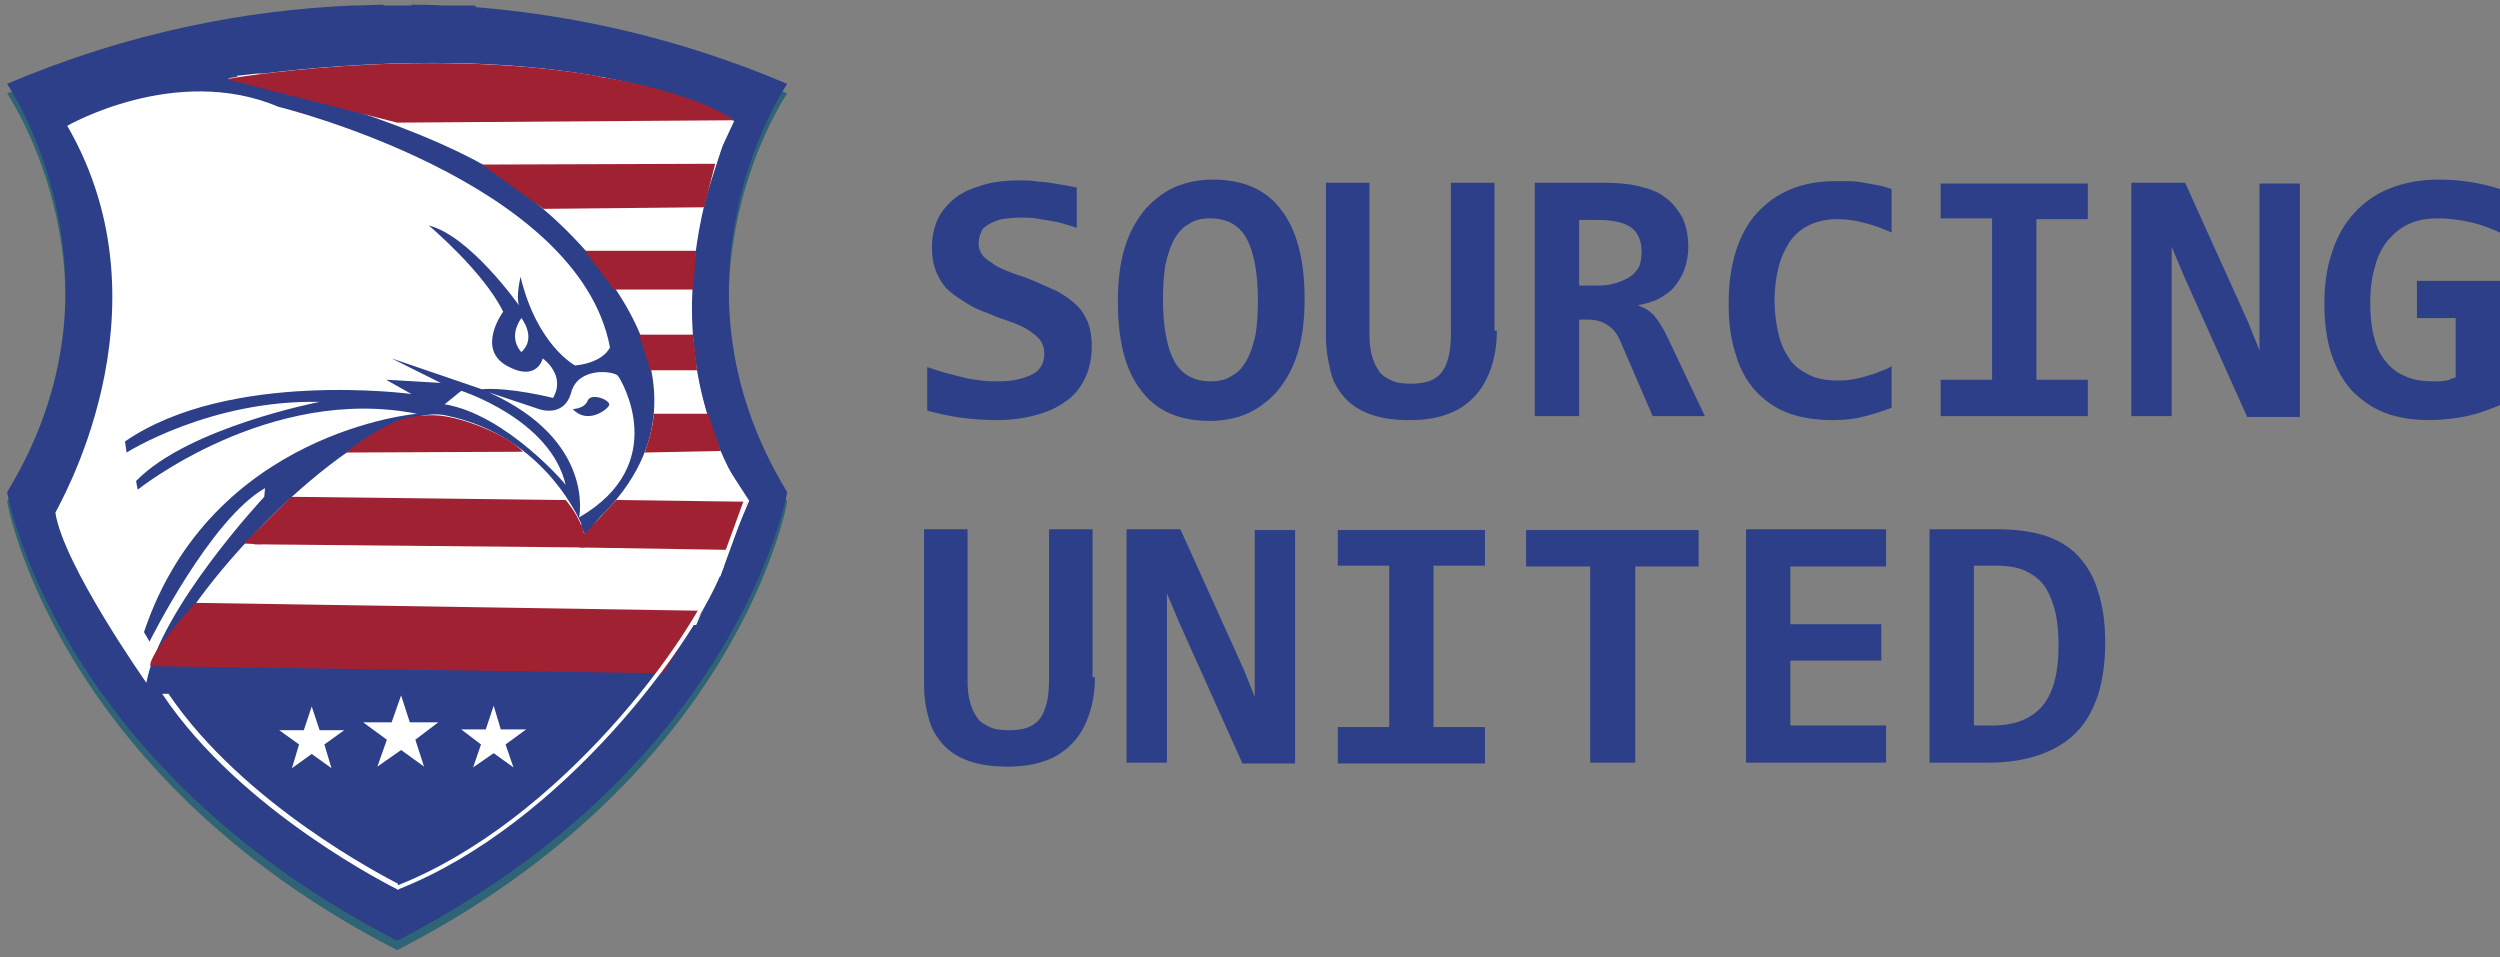 <?xml version="1.0" encoding="UTF-8"?>
<svg width="316px" height="121px" viewBox="0 0 316 121" version="1.1" xmlns="http://www.w3.org/2000/svg" xmlns:xlink="http://www.w3.org/1999/xlink">
    <rect x="0" y="0" width="316" height="121" fill="#808080" stroke="none"/>
    <!-- Generator: Sketch 43.1 (39012) - http://www.bohemiancoding.com/sketch -->
    <title>logo</title>
    <desc>Created with Sketch.</desc>
    <defs></defs>
    <g id="Page-1" stroke="none" stroke-width="1" fill="none" fill-rule="evenodd">
        <g id="logo">
            <path d="M99.5,11.8 C85.6,5.9 72.3,3.1 60.1,2.1 L60.1,1.9 L56,1.9 C54.7,1.8 53.3,1.8 52,1.8 L52,1.9 L48.5,1.9 L48.5,1.8 C47.2,1.8 45.9,1.9 44.5,1.9 L44.4,1.9 L44.4,1.9 C31.2,2.5 16.4,5.2 0.9,11.8 C0.9,11.8 17.5,36.2 0.9,63.4 C0.9,63.4 6.8,97.8 50.2,120.1 C93.6,97.8 99.5,63.4 99.5,63.4 C82.9,36.2 99.5,11.8 99.5,11.8 Z" id="Shape" fill="#2E6475" fill-rule="nonzero"></path>
            <path d="M99.5,10.6 C85.6,4.7 72.3,1.9 60.1,0.9 L60.1,0.7 L56,0.7 C54.7,0.6 53.3,0.6 52,0.6 L52,0.7 L48.5,0.7 L48.5,0.6 C47.2,0.6 45.9,0.7 44.5,0.7 L44.4,0.7 L44.4,0.7 C31.2,1.3 16.4,4 0.9,10.6 C0.9,10.6 17.5,35 0.9,62.2 C0.9,62.2 6.8,96.6 50.2,118.9 C93.6,96.6 99.5,62.2 99.5,62.2 C82.9,35 99.5,10.6 99.5,10.6 Z" id="Shape" fill="#2C3F88" fill-rule="nonzero"></path>
            <g id="Group" transform="translate(20, 7)" fill-rule="nonzero" fill="#FFFFFF">
                <path d="M30.3,104.7 C28.6,103.8 10.8,94.7 1.3,80.7 L0.5,80.7 C10.5,95.7 30,105.3 30.2,105.4 L30.3,105.5 L30.4,105.4 C30.2,105.4 30.3,104.7 30.3,104.7 Z" id="Shape"></path>
                <path d="M70.5,49.8 L67.2,37.4 L67.2,29.9 L67.9,21.8 L69.4,17.4 L71.3,11.5 L72.8,8.3 L72.4,8.1 C70.8,7.3 69.1,6.6 67.4,5.9 L66.1,5.3 L65.4,5.1 C47,-1 23,1.1 13.3,2.3 L12.5,2.3 L9.8,2.6 C9.8,2.6 9.9,2.6 10.1,2.7 C9.3,2.8 8.8,2.9 8.8,2.9 C8.8,2.9 10.3,3.4 12.4,3.3 C19.8,5.2 40.4,11.2 47.3,18.3 C47.3,18.3 75.6,39.6 55.5,58.7 L53.6,59.5 C53.6,59.5 49.2,48.1 36.3,45.5 C28,43.8 10.3,60.3 2.9,72 C2.6,72.7 68,72 68,72 L74.7,56.3 L70.5,49.8 Z" id="Shape"></path>
            </g>
            <g id="Group" transform="translate(116, 22)" fill-rule="nonzero" fill="#2C3F88">
                <path d="M22,21.7 C22,23.3 21.7,24.7 21.1,25.9 C20.5,27.1 19.7,28.1 18.6,28.8 C17.5,29.6 16.3,30.1 14.8,30.5 C13.3,30.9 11.7,31.1 10,31.1 C8.5,31.1 7,31 5.5,30.8 C4.1,30.6 2.6,30.3 1.2,29.9 L1.2,24.4 C1.9,24.6 2.6,24.9 3.4,25.1 C4.2,25.3 4.9,25.5 5.7,25.7 C6.5,25.9 7.2,26 8,26.1 C8.8,26.2 9.5,26.2 10.2,26.2 C11.3,26.2 12.1,26.1 12.9,25.9 C13.6,25.7 14.2,25.5 14.7,25.2 C15.2,24.9 15.5,24.5 15.7,24.1 C15.9,23.7 16,23.2 16,22.7 C16,22 15.8,21.4 15.4,20.9 C15,20.4 14.4,20 13.8,19.6 C13.1,19.2 12.4,18.9 11.5,18.6 C10.6,18.3 9.8,18 8.9,17.6 C8,17.3 7.1,16.9 6.3,16.4 C5.5,15.9 4.7,15.4 4,14.8 C3.3,14.2 2.8,13.4 2.4,12.5 C2,11.6 1.8,10.5 1.8,9.3 C1.8,8.1 2,7 2.4,6 C2.8,5 3.5,4.1 4.4,3.3 C5.3,2.5 6.5,1.9 7.9,1.5 C9.3,1 11,0.8 13,0.8 C13.6,0.8 14.2,0.8 14.8,0.9 C15.4,1 16.1,1 16.7,1.1 C17.3,1.2 17.9,1.3 18.5,1.4 C19.1,1.5 19.6,1.6 20.1,1.7 L20.1,6.8 C19.6,6.6 19.1,6.5 18.5,6.3 C17.9,6.1 17.3,6 16.7,5.9 C16.1,5.8 15.5,5.7 14.9,5.6 C14.3,5.5 13.7,5.5 13.1,5.5 C12.1,5.5 11.3,5.6 10.6,5.7 C9.9,5.9 9.4,6.1 8.9,6.4 C8.4,6.7 8.1,7 8,7.4 C7.8,7.8 7.7,8.3 7.7,8.8 C7.7,9.4 7.9,9.9 8.3,10.4 C8.7,10.8 9.3,11.2 9.9,11.6 C10.6,12 11.4,12.3 12.2,12.6 C13.1,12.9 14,13.2 14.9,13.6 C15.8,14 16.7,14.4 17.6,14.8 C18.5,15.3 19.2,15.8 19.9,16.4 C20.6,17 21.1,17.8 21.5,18.7 C21.8,19.5 22,20.5 22,21.7 Z" id="Shape"></path>
                <path d="M48.9,15.8 C48.9,18.5 48.6,20.8 48,22.7 C47.4,24.6 46.5,26.2 45.4,27.5 C44.3,28.7 43,29.7 41.6,30.3 C40.2,30.9 38.6,31.2 36.9,31.2 C33,31.2 30.1,29.9 28.2,27.3 C26.2,24.7 25.3,21 25.3,16.1 C25.3,13.4 25.6,11.1 26.2,9.2 C26.8,7.3 27.7,5.7 28.8,4.4 C29.9,3.2 31.2,2.2 32.6,1.6 C34.1,1 35.6,0.7 37.3,0.7 C41.2,0.7 44.1,2 46,4.6 C47.9,7.1 48.9,10.8 48.9,15.8 Z M43,16 C43,12.5 42.5,9.9 41.6,8.2 C40.7,6.5 39.1,5.6 37,5.6 C35.9,5.6 35,5.8 34.3,6.3 C33.5,6.7 32.9,7.4 32.4,8.3 C31.9,9.2 31.6,10.2 31.3,11.5 C31.1,12.8 31,14.2 31,15.8 C31,19.3 31.5,21.9 32.4,23.6 C33.3,25.3 34.9,26.2 37,26.2 C38.1,26.2 39,26 39.7,25.5 C40.5,25.1 41.1,24.4 41.6,23.5 C42.1,22.6 42.4,21.6 42.7,20.3 C42.9,19.1 43,17.6 43,16 Z" id="Shape"></path>
                <path d="M73.2,19.8 C73.2,21.7 72.9,23.3 72.4,24.7 C71.9,26.1 71.2,27.3 70.2,28.3 C69.3,29.2 68.1,30 66.8,30.4 C65.4,30.9 63.9,31.1 62.2,31.1 C60.3,31.1 58.7,30.9 57.3,30.4 C55.9,29.9 54.8,29.2 54,28.3 C53.2,27.4 52.5,26.3 52.2,25 C51.9,23.7 51.6,22.3 51.6,20.6 L51.6,1.1 L57.1,1.1 L57.1,20.3 C57.1,21.3 57.2,22.2 57.4,22.9 C57.6,23.7 57.9,24.3 58.3,24.9 C58.7,25.5 59.3,25.8 59.9,26.1 C60.5,26.4 61.4,26.5 62.3,26.5 C63.2,26.5 64,26.4 64.6,26.2 C65.2,26 65.8,25.6 66.2,25.1 C66.6,24.6 66.9,23.9 67.1,23.1 C67.3,22.3 67.4,21.3 67.4,20.1 L67.4,1.1 L72.9,1.1 L72.9,19.8 L73.2,19.8 Z" id="Shape"></path>
                <path d="M92.9,30.6 L88.8,21.1 C88.4,20.2 87.9,19.5 87.2,19.1 C86.5,18.6 85.7,18.4 84.7,18.4 L83.6,18.4 L83.6,30.6 L78,30.6 L78,1.1 L86.6,1.1 C88.2,1.1 89.7,1.2 91,1.5 C92.3,1.8 93.5,2.2 94.4,2.9 C95.3,3.5 96,4.4 96.6,5.4 C97.1,6.4 97.4,7.7 97.4,9.2 C97.4,10.3 97.2,11.2 96.9,12.1 C96.6,12.9 96.1,13.7 95.6,14.3 C95.1,14.9 94.3,15.4 93.6,15.8 C92.8,16.2 91.9,16.4 91,16.6 C91.7,16.8 92.4,17.2 93,17.8 C93.6,18.5 94.2,19.4 94.8,20.7 L99.5,30.6 L92.9,30.6 L92.9,30.6 Z M91.5,9.8 C91.5,8.4 91,7.3 90.1,6.7 C89.2,6.1 87.8,5.8 86,5.8 L83.6,5.8 L83.6,14.1 L85.9,14.1 C86.8,14.1 87.5,14 88.2,13.8 C88.9,13.6 89.5,13.3 90,13 C90.5,12.7 90.9,12.2 91.2,11.7 C91.4,11.1 91.5,10.5 91.5,9.8 Z" id="Shape"></path>
                <path d="M123.2,29.5 C121.9,30 120.6,30.4 119.4,30.7 C118.2,31 116.9,31.1 115.6,31.1 C113.5,31.1 111.6,30.8 110,30.2 C108.4,29.6 107,28.6 105.9,27.4 C104.8,26.2 103.9,24.6 103.4,22.8 C102.8,21 102.5,18.9 102.5,16.4 C102.5,13.9 102.8,11.7 103.4,9.8 C104,7.9 104.9,6.2 106.1,4.9 C107.3,3.6 108.7,2.6 110.4,1.9 C112.1,1.2 114,0.9 116,0.9 C116.7,0.9 117.3,0.9 117.9,0.9 C118.5,0.9 119.1,1 119.6,1.1 C120.2,1.2 120.7,1.3 121.3,1.4 C121.9,1.5 122.5,1.7 123.1,1.9 L123.1,7.4 C121.8,6.8 120.6,6.4 119.4,6.1 C118.2,5.8 117.2,5.7 116.2,5.7 C114.8,5.7 113.6,6 112.6,6.5 C111.6,7 110.8,7.7 110.2,8.6 C109.6,9.5 109.1,10.6 108.8,11.8 C108.5,13.1 108.3,14.4 108.3,15.9 C108.3,17.5 108.5,18.9 108.8,20.2 C109.1,21.5 109.6,22.5 110.2,23.4 C110.8,24.3 111.7,24.9 112.7,25.4 C113.7,25.9 114.9,26.1 116.3,26.1 C116.8,26.1 117.3,26.1 117.9,26 C118.5,25.9 119.1,25.8 119.7,25.6 C120.3,25.4 120.9,25.3 121.5,25 C122.1,24.8 122.6,24.6 123.1,24.3 L123.1,29.5 L123.2,29.5 Z" id="Shape"></path>
                <polygon id="Shape" points="129.3 5.7 129.3 1.2 147.9 1.2 147.9 5.7 141.4 5.7 141.4 26 147.9 26 147.9 30.6 129.3 30.6 129.3 26 135.8 26 135.8 5.6 129.3 5.6"></polygon>
                <polygon id="Shape" points="168 30.6 160.1 13 158.5 9.2 158.5 21.4 158.5 30.6 153.4 30.6 153.4 1.1 160.2 1.1 168.2 18.8 169.6 22.3 169.6 9.3 169.6 1.2 174.7 1.2 174.7 30.7 168 30.7"></polygon>
                <path d="M189.5,18.1 L189.5,13.5 L200,13.5 L200,29.2 C198.6,29.8 197.2,30.3 195.8,30.6 C194.3,30.9 192.7,31.1 191,31.1 C189,31.1 187.1,30.8 185.5,30.2 C183.9,29.6 182.5,28.6 181.3,27.4 C180.2,26.2 179.3,24.6 178.7,22.8 C178.1,21 177.8,18.8 177.8,16.4 C177.8,14 178.1,11.8 178.8,9.8 C179.4,7.9 180.4,6.2 181.6,4.9 C182.8,3.6 184.3,2.5 186.1,1.8 C187.9,1.1 189.9,0.7 192.2,0.7 C193.6,0.7 194.9,0.8 196.2,1 C197.5,1.2 198.8,1.5 200,1.9 L200,7.4 C198.9,6.9 197.7,6.4 196.3,6.1 C195,5.8 193.6,5.6 192.2,5.6 C190.8,5.6 189.6,5.8 188.5,6.3 C187.4,6.8 186.6,7.5 185.8,8.4 C185.1,9.3 184.5,10.4 184.2,11.7 C183.8,13 183.6,14.5 183.6,16.1 C183.6,17.7 183.7,19.1 184,20.3 C184.3,21.6 184.7,22.6 185.4,23.5 C186.1,24.4 186.9,25.1 187.9,25.5 C188.9,26 190.1,26.2 191.6,26.2 C191.9,26.2 192.2,26.2 192.5,26.2 C192.8,26.2 193,26.1 193.2,26.1 C193.4,26.1 193.6,26 193.8,25.9 C194,25.8 194.2,25.8 194.4,25.7 L194.4,18.2 L189.5,18.2 L189.5,18.1 Z" id="Shape"></path>
                <path d="M22.4,63.6 C22.4,65.5 22.1,67.1 21.6,68.5 C21.1,69.9 20.4,71.1 19.4,72.1 C18.5,73 17.3,73.8 16,74.2 C14.6,74.7 13.1,74.9 11.4,74.9 C9.5,74.9 7.9,74.7 6.5,74.2 C5.1,73.7 4,73 3.2,72.1 C2.4,71.2 1.7,70.1 1.4,68.8 C1,67.5 0.8,66.1 0.8,64.4 L0.8,44.9 L6.3,44.9 L6.3,64.1 C6.3,65.1 6.4,66 6.6,66.7 C6.8,67.5 7.1,68.1 7.5,68.7 C7.9,69.3 8.5,69.6 9.1,69.9 C9.7,70.2 10.6,70.3 11.5,70.3 C12.4,70.3 13.2,70.2 13.8,70 C14.4,69.8 15,69.4 15.4,68.9 C15.8,68.4 16.1,67.7 16.3,66.9 C16.5,66.1 16.6,65.1 16.6,63.9 L16.6,44.9 L22.1,44.9 L22.1,63.6 L22.4,63.6 Z" id="Shape"></path>
                <polygon id="Shape" points="41 74.4 33.1 56.8 31.5 53 31.5 65.2 31.5 74.4 26.4 74.4 26.4 44.9 33.2 44.9 41.2 62.6 42.6 66.1 42.6 53.1 42.6 45 47.7 45 47.7 74.5 41 74.5"></polygon>
                <polygon id="Shape" points="53.1 49.5 53.1 45 71.7 45 71.7 49.5 65.2 49.5 65.2 69.9 71.7 69.9 71.7 74.5 53.1 74.5 53.1 69.9 59.6 69.9 59.6 49.5"></polygon>
                <polygon id="Shape" points="90.7 49.6 90.7 74.4 85 74.4 85 49.6 76.9 49.6 76.9 45 98.7 45 98.7 49.6"></polygon>
                <polygon id="Shape" points="104.7 74.4 104.7 44.9 122.4 44.9 122.4 49.6 110.3 49.6 110.3 56.9 121.8 56.9 121.8 61.5 110.3 61.5 110.3 69.7 122.4 69.7 122.4 74.4"></polygon>
                <path d="M150.1,59.3 C150.1,61.6 149.8,63.7 149.3,65.5 C148.7,67.4 147.9,69 146.7,70.3 C145.5,71.6 144,72.6 142.1,73.3 C140.2,74 138,74.4 135.4,74.4 L127.9,74.4 L127.9,44.9 L136.6,44.9 C138.9,44.9 140.8,45.2 142.5,45.7 C144.2,46.3 145.6,47.1 146.7,48.3 C147.8,49.5 148.7,51 149.2,52.8 C149.8,54.6 150.1,56.8 150.1,59.3 Z M144.2,59.7 C144.2,58.1 144.1,56.7 143.8,55.4 C143.5,54.2 143.1,53.1 142.5,52.2 C141.9,51.3 141.1,50.7 140.1,50.2 C139.1,49.7 137.8,49.5 136.3,49.5 L133.5,49.5 L133.5,69.7 L135.9,69.7 C138.6,69.7 140.7,68.9 142.1,67.3 C143.5,65.7 144.2,63.1 144.2,59.7 Z" id="Shape"></path>
            </g>
            <path d="M8.5,15.9 C8.5,15.9 22.2,8 35.2,13.5 C35.2,13.5 73.1,22.8 77.1,43.9 C77.1,43.9 76.4,45.8 72.7,46.2 C72.7,46.2 67.9,43.7 65.8,35 C65.8,35 65.2,37.4 65.6,38.6 C65.6,38.6 59.4,29.8 54.2,28.5 C54.2,28.5 61.1,34.3 63.6,39.4 C63.6,39.4 60.2,44 64,46.2 C67.9,48.4 68.6,45.3 68.6,45.3 C68.6,45.3 71.6,47.4 69.9,50.3 C69.9,50.3 64.4,48.9 60.9,49.2 L49.5,45.3 L55.7,48.4 L48.8,48 L52,49.8 C52,49.8 29,46.7 15.8,55.8 L16,57.2 C16,57.2 26.6,50.5 40.4,50.8 C40.4,50.8 23.8,54 17.2,60.8 L17.4,61.9 C17.4,61.9 34,48.6 52.7,52.3 C52.7,52.3 26.7,54.5 18.2,79.9 L18.9,81.1 C18.9,81.1 26.6,65.6 33.5,61.7 L33.4,62.8 C33.4,62.8 20.3,76.8 18.5,86.3 C18.5,86.3 8,71.4 7,64.8 C7.1,64.4 22.1,39.4 8.5,15.9 Z" id="Shape" fill="#FFFFFF" fill-rule="nonzero"></path>
            <path d="M56.2,51.1 L58.3,49.4 C58.3,49.4 69.6,53 71.5,61.3 C71.6,61.3 64,52.4 56.2,51.1 Z" id="Shape" fill="#FFFFFF" fill-rule="nonzero"></path>
            <path d="M61.8,49.6 L68.1,51.7 C68.1,51.7 71.3,52.9 72.2,49.6 C73.1,46.3 77.6,46.9 78.1,47.5 C78.6,48.1 84.8,58.7 73.2,65.4 C73.2,65.4 75.3,55.7 61.8,49.6 Z" id="Shape" fill="#FFFFFF" fill-rule="nonzero"></path>
            <path d="M72.4,51.7 C72.4,51.7 73.9,51.7 74.3,50.6 C74.8,49.6 77.2,50.6 77,51.2 C76.8,51.8 74.2,53.7 72.4,51.7 Z" id="Shape" fill="#2C3F88" fill-rule="nonzero"></path>
            <path d="M65.9,40.2 C65.9,40.2 67.9,42.7 65.9,44.5 C65.9,44.5 64.1,42.8 65.9,40.2 Z" id="Shape" fill="#FFFFFF" fill-rule="nonzero"></path>
            <polygon id="Shape" fill="#FFFFFF" fill-rule="nonzero" points="50.7 87.9 51.8 91.3 55.4 91.3 52.5 93.5 53.6 96.9 50.7 94.8 47.7 96.9 48.9 93.5 45.9 91.3 49.5 91.3"></polygon>
            <polygon id="Shape" fill="#FFFFFF" fill-rule="nonzero" points="62.4 89.2 63.3 92.2 66.5 92.2 63.9 94.1 64.9 97 62.4 95.2 59.8 97 60.8 94.1 58.3 92.2 61.4 92.2"></polygon>
            <polygon id="Shape" fill="#FFFFFF" fill-rule="nonzero" points="39.4 89.3 40.4 92.3 43.5 92.3 41 94.1 41.9 97.1 39.4 95.3 36.9 97.1 37.8 94.1 35.3 92.3 38.4 92.3"></polygon>
            <path d="M92.7,15.2 C92.7,15.2 79.8,40.6 94.5,63.4 C94.5,63.4 86.7,61.5 86.7,61.3 C86.7,61.1 83.1,35.6 83.1,35.6 L83.1,22.6 L92.7,15.2 Z" id="Shape" fill="#FFFFFF" fill-rule="nonzero"></path>
            <path d="M92.7,15.2 L50.2,15.5 L28.6,10 C28.6,10 52.4,5.8 74.9,9.5 C78.1,10 92.7,15.2 92.7,15.2 Z" id="Shape" fill="#A02232" fill-rule="nonzero"></path>
            <polygon id="Shape" fill="#A02232" fill-rule="nonzero" points="89 26.2 68.7 26.4 60.9 20.8 90.4 20.7"></polygon>
            <polygon id="Shape" fill="#A02232" fill-rule="nonzero" points="87.6 36.6 77.6 36.6 73.9 31.7 88 31.7"></polygon>
            <polygon id="Shape" fill="#A02232" fill-rule="nonzero" points="88.1 46.8 82.2 46.8 80.8 42.3 87.6 42.3"></polygon>
            <path d="M91.1,57 L81.5,57.2 C81.5,57.2 82.7,53.8 82.6,52.3 L89.5,52.3 L91.1,57 Z" id="Shape" fill="#A02232" fill-rule="nonzero"></path>
            <path d="M66.1,57.1 L43.7,57.2 C43.7,57.2 47,54.5 50.2,53.2 C51.3,52.7 53.8,52.4 55.1,52.5 C58.1,52.6 64.1,54.9 66.1,57.1 Z" id="Shape" fill="#A02232" fill-rule="nonzero"></path>
            <path d="M75.9,65.2 C75.9,65.2 74.4,67.4 73.9,67.5 L73.4,66.4 C73.4,66.4 75.5,64.4 75.7,64.5 C75.9,64.6 75.9,65.2 75.9,65.2 Z" id="Shape" fill="#2C3F88" fill-rule="nonzero"></path>
            <polygon id="Shape" fill="#A02232" fill-rule="nonzero" points="77.9 63.2 73.2 69.2 91.9 69.5 94.5 63.4 93 63.4"></polygon>
            <path d="M70.7,63.2 L37.3,62.8 L32.1,68.8 L73.9,69.2 C74,69.2 71.7,63.5 70.7,63.2 Z" id="Shape" fill="#A02232" fill-rule="nonzero"></path>
            <path d="M70.7,63.2 C70.7,63.2 73.3,65.8 73.8,67.4 L75.3,67.8 C75.3,67.8 75.2,68.5 75.2,68.6 C75.1,68.7 71.8,68.6 71.8,68.6 L70.2,64.2 L70.7,63.2 Z" id="Shape" fill="#A02232" fill-rule="nonzero"></path>
            <path d="M77.9,63.2 L73.9,67.5 C73.9,67.5 76.3,69 76.4,69 C76.5,69 79,66.8 79.1,66.6 C79.1,66.3 77.9,63.2 77.9,63.2 Z" id="Shape" fill="#A02232" fill-rule="nonzero"></path>
            <path d="M70.2,63.2 L71.5,63.2 C71.5,63.2 73.4,65.4 73.8,67.5 C73.8,67.5 70.5,65.8 70.5,65.8 C70.5,65.7 70.2,63.2 70.2,63.2 Z" id="Shape" fill="#A02232" fill-rule="nonzero"></path>
            <path d="M37.3,62.8 L36.8,62.8 L30.8,68.7 L32.9,68.8 C32.9,68.8 37.7,66 37.7,66 C37.7,66 37.3,62.8 37.3,62.8 Z" id="Shape" fill="#A02232" fill-rule="nonzero"></path>
            <path d="M88.8,77.2 L24.7,76.2 C24.7,76.2 18.7,82.7 19,84.2 L83.8,85.1 L88.8,77.2 Z" id="Shape" fill="#A02232" fill-rule="nonzero"></path>
            <path d="M91.3,71.4 C88,80.7 70.9,104.1 50.2,112.2" id="Shape" stroke="#FFFFFF" stroke-width="0.5"></path>
            <path d="M94.3,63.2 L90.8,72.8" id="Shape" stroke="#FFFFFF" stroke-width="0.5"></path>
            <path d="M76.4,9.8 C76.4,9.8 87.4,11.5 92.8,15.2 L76,13.1 L76.4,9.8 Z" id="Shape" fill="#A02232" fill-rule="nonzero"></path>
        </g>
    </g>
</svg>